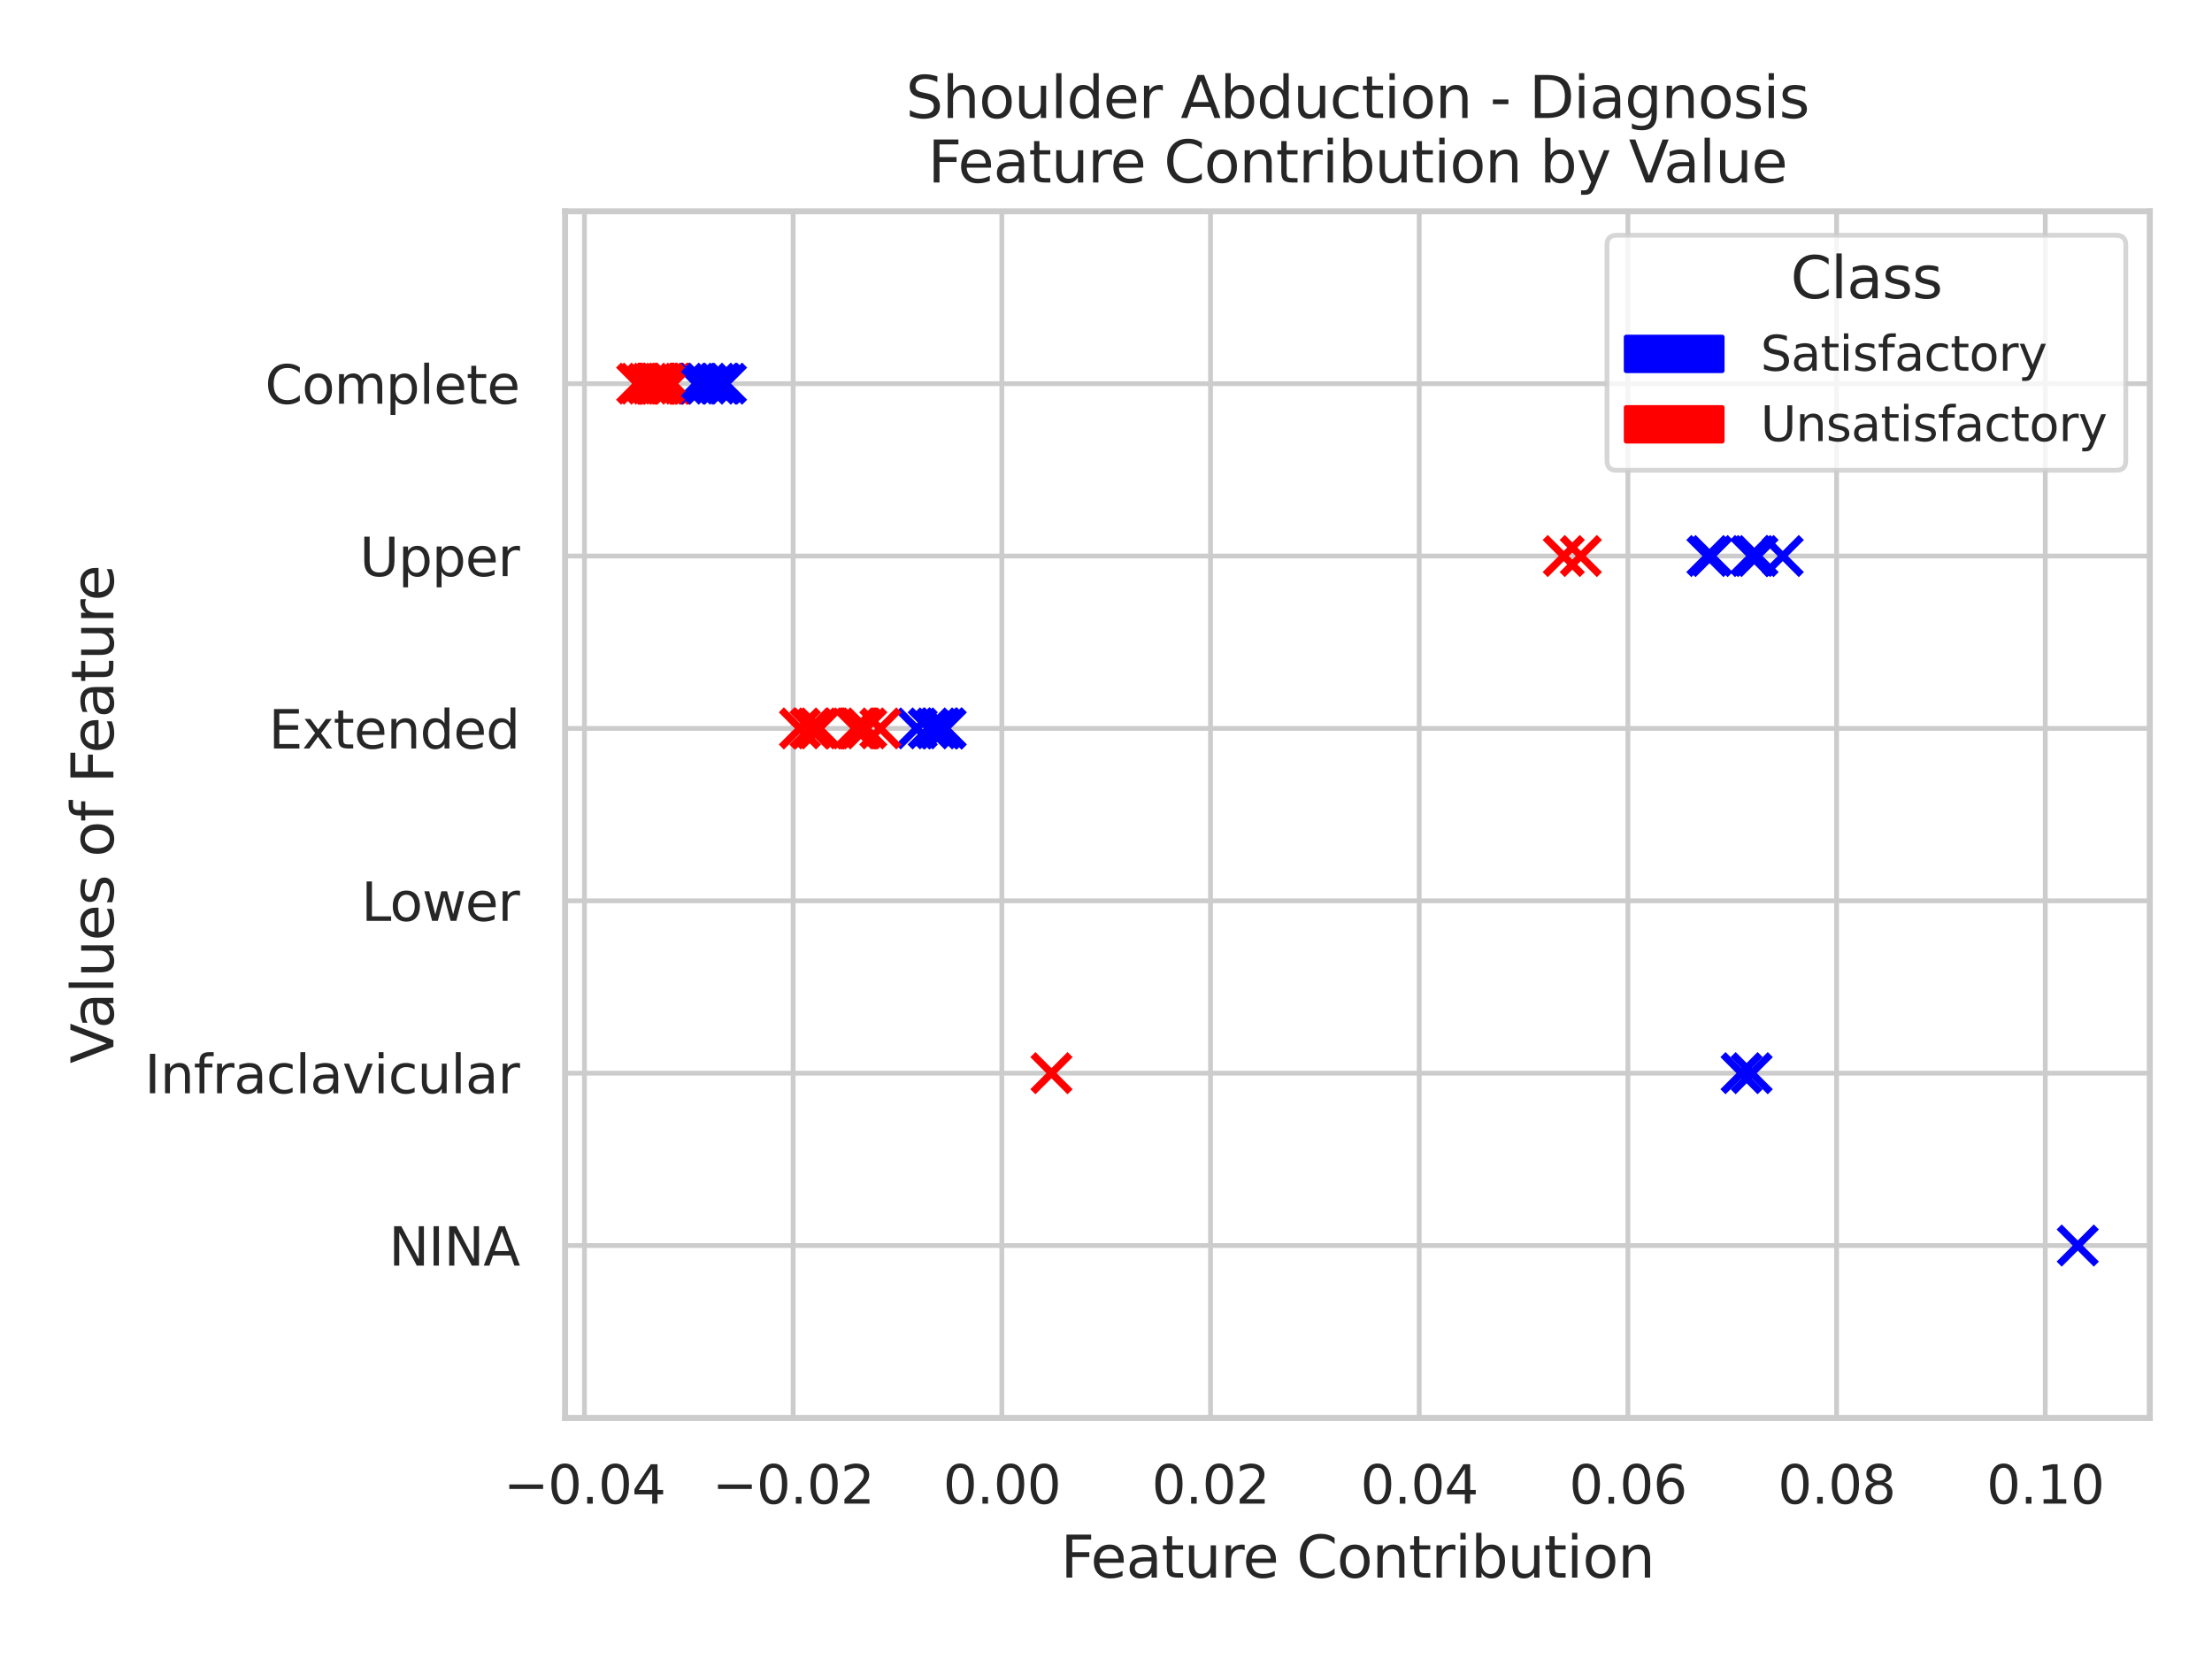 <?xml version="1.0" encoding="utf-8" standalone="no"?>
<!DOCTYPE svg PUBLIC "-//W3C//DTD SVG 1.1//EN"
  "http://www.w3.org/Graphics/SVG/1.1/DTD/svg11.dtd">
<svg xmlns:xlink="http://www.w3.org/1999/xlink" width="460.8pt" height="345.6pt" viewBox="0 0 460.8 345.6" xmlns="http://www.w3.org/2000/svg" version="1.1">
 <defs>
  <style type="text/css">*{stroke-linejoin: round; stroke-linecap: butt}</style>
 </defs>
 <g id="figure_1">
  <g id="patch_1">
   <path d="M 0 345.6 
L 460.8 345.6 
L 460.8 0 
L 0 0 
z
" style="fill: #ffffff"/>
  </g>
  <g id="axes_1">
   <g id="patch_2">
    <path d="M 117.72 295.38 
L 447.84 295.38 
L 447.84 44.016 
L 117.72 44.016 
z
" style="fill: #ffffff"/>
   </g>
   <g id="matplotlib.axis_1">
    <g id="xtick_1">
     <g id="line2d_1">
      <path d="M 121.754 295.38 
L 121.754 44.016 
" clip-path="url(#p88683b96be)" style="fill: none; stroke: #cccccc; stroke-linecap: round"/>
     </g>
     <g id="text_1">
      <!-- −0.04 -->
      <g style="fill: #262626" transform="translate(104.899 313.238)scale(0.11 -0.11)">
       <defs>
        <path id="DejaVuSans-2212" d="M 678 2272 
L 4684 2272 
L 4684 1741 
L 678 1741 
L 678 2272 
z
" transform="scale(0.016)"/>
        <path id="DejaVuSans-30" d="M 2034 4250 
Q 1547 4250 1301 3770 
Q 1056 3291 1056 2328 
Q 1056 1369 1301 889 
Q 1547 409 2034 409 
Q 2525 409 2770 889 
Q 3016 1369 3016 2328 
Q 3016 3291 2770 3770 
Q 2525 4250 2034 4250 
z
M 2034 4750 
Q 2819 4750 3233 4129 
Q 3647 3509 3647 2328 
Q 3647 1150 3233 529 
Q 2819 -91 2034 -91 
Q 1250 -91 836 529 
Q 422 1150 422 2328 
Q 422 3509 836 4129 
Q 1250 4750 2034 4750 
z
" transform="scale(0.016)"/>
        <path id="DejaVuSans-2e" d="M 684 794 
L 1344 794 
L 1344 0 
L 684 0 
L 684 794 
z
" transform="scale(0.016)"/>
        <path id="DejaVuSans-34" d="M 2419 4116 
L 825 1625 
L 2419 1625 
L 2419 4116 
z
M 2253 4666 
L 3047 4666 
L 3047 1625 
L 3713 1625 
L 3713 1100 
L 3047 1100 
L 3047 0 
L 2419 0 
L 2419 1100 
L 313 1100 
L 313 1709 
L 2253 4666 
z
" transform="scale(0.016)"/>
       </defs>
       <use xlink:href="#DejaVuSans-2212"/>
       <use xlink:href="#DejaVuSans-30" x="83.789"/>
       <use xlink:href="#DejaVuSans-2e" x="147.412"/>
       <use xlink:href="#DejaVuSans-30" x="179.199"/>
       <use xlink:href="#DejaVuSans-34" x="242.822"/>
      </g>
     </g>
    </g>
    <g id="xtick_2">
     <g id="line2d_2">
      <path d="M 165.228 295.38 
L 165.228 44.016 
" clip-path="url(#p88683b96be)" style="fill: none; stroke: #cccccc; stroke-linecap: round"/>
     </g>
     <g id="text_2">
      <!-- −0.02 -->
      <g style="fill: #262626" transform="translate(148.373 313.238)scale(0.11 -0.11)">
       <defs>
        <path id="DejaVuSans-32" d="M 1228 531 
L 3431 531 
L 3431 0 
L 469 0 
L 469 531 
Q 828 903 1448 1529 
Q 2069 2156 2228 2338 
Q 2531 2678 2651 2914 
Q 2772 3150 2772 3378 
Q 2772 3750 2511 3984 
Q 2250 4219 1831 4219 
Q 1534 4219 1204 4116 
Q 875 4013 500 3803 
L 500 4441 
Q 881 4594 1212 4672 
Q 1544 4750 1819 4750 
Q 2544 4750 2975 4387 
Q 3406 4025 3406 3419 
Q 3406 3131 3298 2873 
Q 3191 2616 2906 2266 
Q 2828 2175 2409 1742 
Q 1991 1309 1228 531 
z
" transform="scale(0.016)"/>
       </defs>
       <use xlink:href="#DejaVuSans-2212"/>
       <use xlink:href="#DejaVuSans-30" x="83.789"/>
       <use xlink:href="#DejaVuSans-2e" x="147.412"/>
       <use xlink:href="#DejaVuSans-30" x="179.199"/>
       <use xlink:href="#DejaVuSans-32" x="242.822"/>
      </g>
     </g>
    </g>
    <g id="xtick_3">
     <g id="line2d_3">
      <path d="M 208.701 295.38 
L 208.701 44.016 
" clip-path="url(#p88683b96be)" style="fill: none; stroke: #cccccc; stroke-linecap: round"/>
     </g>
     <g id="text_3">
      <!-- 0.00 -->
      <g style="fill: #262626" transform="translate(196.455 313.238)scale(0.11 -0.11)">
       <use xlink:href="#DejaVuSans-30"/>
       <use xlink:href="#DejaVuSans-2e" x="63.623"/>
       <use xlink:href="#DejaVuSans-30" x="95.41"/>
       <use xlink:href="#DejaVuSans-30" x="159.033"/>
      </g>
     </g>
    </g>
    <g id="xtick_4">
     <g id="line2d_4">
      <path d="M 252.175 295.38 
L 252.175 44.016 
" clip-path="url(#p88683b96be)" style="fill: none; stroke: #cccccc; stroke-linecap: round"/>
     </g>
     <g id="text_4">
      <!-- 0.02 -->
      <g style="fill: #262626" transform="translate(239.929 313.238)scale(0.11 -0.11)">
       <use xlink:href="#DejaVuSans-30"/>
       <use xlink:href="#DejaVuSans-2e" x="63.623"/>
       <use xlink:href="#DejaVuSans-30" x="95.41"/>
       <use xlink:href="#DejaVuSans-32" x="159.033"/>
      </g>
     </g>
    </g>
    <g id="xtick_5">
     <g id="line2d_5">
      <path d="M 295.648 295.38 
L 295.648 44.016 
" clip-path="url(#p88683b96be)" style="fill: none; stroke: #cccccc; stroke-linecap: round"/>
     </g>
     <g id="text_5">
      <!-- 0.04 -->
      <g style="fill: #262626" transform="translate(283.402 313.238)scale(0.11 -0.11)">
       <use xlink:href="#DejaVuSans-30"/>
       <use xlink:href="#DejaVuSans-2e" x="63.623"/>
       <use xlink:href="#DejaVuSans-30" x="95.41"/>
       <use xlink:href="#DejaVuSans-34" x="159.033"/>
      </g>
     </g>
    </g>
    <g id="xtick_6">
     <g id="line2d_6">
      <path d="M 339.122 295.38 
L 339.122 44.016 
" clip-path="url(#p88683b96be)" style="fill: none; stroke: #cccccc; stroke-linecap: round"/>
     </g>
     <g id="text_6">
      <!-- 0.06 -->
      <g style="fill: #262626" transform="translate(326.876 313.238)scale(0.11 -0.11)">
       <defs>
        <path id="DejaVuSans-36" d="M 2113 2584 
Q 1688 2584 1439 2293 
Q 1191 2003 1191 1497 
Q 1191 994 1439 701 
Q 1688 409 2113 409 
Q 2538 409 2786 701 
Q 3034 994 3034 1497 
Q 3034 2003 2786 2293 
Q 2538 2584 2113 2584 
z
M 3366 4563 
L 3366 3988 
Q 3128 4100 2886 4159 
Q 2644 4219 2406 4219 
Q 1781 4219 1451 3797 
Q 1122 3375 1075 2522 
Q 1259 2794 1537 2939 
Q 1816 3084 2150 3084 
Q 2853 3084 3261 2657 
Q 3669 2231 3669 1497 
Q 3669 778 3244 343 
Q 2819 -91 2113 -91 
Q 1303 -91 875 529 
Q 447 1150 447 2328 
Q 447 3434 972 4092 
Q 1497 4750 2381 4750 
Q 2619 4750 2861 4703 
Q 3103 4656 3366 4563 
z
" transform="scale(0.016)"/>
       </defs>
       <use xlink:href="#DejaVuSans-30"/>
       <use xlink:href="#DejaVuSans-2e" x="63.623"/>
       <use xlink:href="#DejaVuSans-30" x="95.41"/>
       <use xlink:href="#DejaVuSans-36" x="159.033"/>
      </g>
     </g>
    </g>
    <g id="xtick_7">
     <g id="line2d_7">
      <path d="M 382.596 295.38 
L 382.596 44.016 
" clip-path="url(#p88683b96be)" style="fill: none; stroke: #cccccc; stroke-linecap: round"/>
     </g>
     <g id="text_7">
      <!-- 0.08 -->
      <g style="fill: #262626" transform="translate(370.35 313.238)scale(0.11 -0.11)">
       <defs>
        <path id="DejaVuSans-38" d="M 2034 2216 
Q 1584 2216 1326 1975 
Q 1069 1734 1069 1313 
Q 1069 891 1326 650 
Q 1584 409 2034 409 
Q 2484 409 2743 651 
Q 3003 894 3003 1313 
Q 3003 1734 2745 1975 
Q 2488 2216 2034 2216 
z
M 1403 2484 
Q 997 2584 770 2862 
Q 544 3141 544 3541 
Q 544 4100 942 4425 
Q 1341 4750 2034 4750 
Q 2731 4750 3128 4425 
Q 3525 4100 3525 3541 
Q 3525 3141 3298 2862 
Q 3072 2584 2669 2484 
Q 3125 2378 3379 2068 
Q 3634 1759 3634 1313 
Q 3634 634 3220 271 
Q 2806 -91 2034 -91 
Q 1263 -91 848 271 
Q 434 634 434 1313 
Q 434 1759 690 2068 
Q 947 2378 1403 2484 
z
M 1172 3481 
Q 1172 3119 1398 2916 
Q 1625 2713 2034 2713 
Q 2441 2713 2670 2916 
Q 2900 3119 2900 3481 
Q 2900 3844 2670 4047 
Q 2441 4250 2034 4250 
Q 1625 4250 1398 4047 
Q 1172 3844 1172 3481 
z
" transform="scale(0.016)"/>
       </defs>
       <use xlink:href="#DejaVuSans-30"/>
       <use xlink:href="#DejaVuSans-2e" x="63.623"/>
       <use xlink:href="#DejaVuSans-30" x="95.41"/>
       <use xlink:href="#DejaVuSans-38" x="159.033"/>
      </g>
     </g>
    </g>
    <g id="xtick_8">
     <g id="line2d_8">
      <path d="M 426.069 295.38 
L 426.069 44.016 
" clip-path="url(#p88683b96be)" style="fill: none; stroke: #cccccc; stroke-linecap: round"/>
     </g>
     <g id="text_8">
      <!-- 0.10 -->
      <g style="fill: #262626" transform="translate(413.823 313.238)scale(0.11 -0.11)">
       <defs>
        <path id="DejaVuSans-31" d="M 794 531 
L 1825 531 
L 1825 4091 
L 703 3866 
L 703 4441 
L 1819 4666 
L 2450 4666 
L 2450 531 
L 3481 531 
L 3481 0 
L 794 0 
L 794 531 
z
" transform="scale(0.016)"/>
       </defs>
       <use xlink:href="#DejaVuSans-30"/>
       <use xlink:href="#DejaVuSans-2e" x="63.623"/>
       <use xlink:href="#DejaVuSans-31" x="95.41"/>
       <use xlink:href="#DejaVuSans-30" x="159.033"/>
      </g>
     </g>
    </g>
    <g id="text_9">
     <!-- Feature Contribution -->
     <g style="fill: #262626" transform="translate(220.952 328.644)scale(0.12 -0.12)">
      <defs>
       <path id="DejaVuSans-46" d="M 628 4666 
L 3309 4666 
L 3309 4134 
L 1259 4134 
L 1259 2759 
L 3109 2759 
L 3109 2228 
L 1259 2228 
L 1259 0 
L 628 0 
L 628 4666 
z
" transform="scale(0.016)"/>
       <path id="DejaVuSans-65" d="M 3597 1894 
L 3597 1613 
L 953 1613 
Q 991 1019 1311 708 
Q 1631 397 2203 397 
Q 2534 397 2845 478 
Q 3156 559 3463 722 
L 3463 178 
Q 3153 47 2828 -22 
Q 2503 -91 2169 -91 
Q 1331 -91 842 396 
Q 353 884 353 1716 
Q 353 2575 817 3079 
Q 1281 3584 2069 3584 
Q 2775 3584 3186 3129 
Q 3597 2675 3597 1894 
z
M 3022 2063 
Q 3016 2534 2758 2815 
Q 2500 3097 2075 3097 
Q 1594 3097 1305 2825 
Q 1016 2553 972 2059 
L 3022 2063 
z
" transform="scale(0.016)"/>
       <path id="DejaVuSans-61" d="M 2194 1759 
Q 1497 1759 1228 1600 
Q 959 1441 959 1056 
Q 959 750 1161 570 
Q 1363 391 1709 391 
Q 2188 391 2477 730 
Q 2766 1069 2766 1631 
L 2766 1759 
L 2194 1759 
z
M 3341 1997 
L 3341 0 
L 2766 0 
L 2766 531 
Q 2569 213 2275 61 
Q 1981 -91 1556 -91 
Q 1019 -91 701 211 
Q 384 513 384 1019 
Q 384 1609 779 1909 
Q 1175 2209 1959 2209 
L 2766 2209 
L 2766 2266 
Q 2766 2663 2505 2880 
Q 2244 3097 1772 3097 
Q 1472 3097 1187 3025 
Q 903 2953 641 2809 
L 641 3341 
Q 956 3463 1253 3523 
Q 1550 3584 1831 3584 
Q 2591 3584 2966 3190 
Q 3341 2797 3341 1997 
z
" transform="scale(0.016)"/>
       <path id="DejaVuSans-74" d="M 1172 4494 
L 1172 3500 
L 2356 3500 
L 2356 3053 
L 1172 3053 
L 1172 1153 
Q 1172 725 1289 603 
Q 1406 481 1766 481 
L 2356 481 
L 2356 0 
L 1766 0 
Q 1100 0 847 248 
Q 594 497 594 1153 
L 594 3053 
L 172 3053 
L 172 3500 
L 594 3500 
L 594 4494 
L 1172 4494 
z
" transform="scale(0.016)"/>
       <path id="DejaVuSans-75" d="M 544 1381 
L 544 3500 
L 1119 3500 
L 1119 1403 
Q 1119 906 1312 657 
Q 1506 409 1894 409 
Q 2359 409 2629 706 
Q 2900 1003 2900 1516 
L 2900 3500 
L 3475 3500 
L 3475 0 
L 2900 0 
L 2900 538 
Q 2691 219 2414 64 
Q 2138 -91 1772 -91 
Q 1169 -91 856 284 
Q 544 659 544 1381 
z
M 1991 3584 
L 1991 3584 
z
" transform="scale(0.016)"/>
       <path id="DejaVuSans-72" d="M 2631 2963 
Q 2534 3019 2420 3045 
Q 2306 3072 2169 3072 
Q 1681 3072 1420 2755 
Q 1159 2438 1159 1844 
L 1159 0 
L 581 0 
L 581 3500 
L 1159 3500 
L 1159 2956 
Q 1341 3275 1631 3429 
Q 1922 3584 2338 3584 
Q 2397 3584 2469 3576 
Q 2541 3569 2628 3553 
L 2631 2963 
z
" transform="scale(0.016)"/>
       <path id="DejaVuSans-20" transform="scale(0.016)"/>
       <path id="DejaVuSans-43" d="M 4122 4306 
L 4122 3641 
Q 3803 3938 3442 4084 
Q 3081 4231 2675 4231 
Q 1875 4231 1450 3742 
Q 1025 3253 1025 2328 
Q 1025 1406 1450 917 
Q 1875 428 2675 428 
Q 3081 428 3442 575 
Q 3803 722 4122 1019 
L 4122 359 
Q 3791 134 3420 21 
Q 3050 -91 2638 -91 
Q 1578 -91 968 557 
Q 359 1206 359 2328 
Q 359 3453 968 4101 
Q 1578 4750 2638 4750 
Q 3056 4750 3426 4639 
Q 3797 4528 4122 4306 
z
" transform="scale(0.016)"/>
       <path id="DejaVuSans-6f" d="M 1959 3097 
Q 1497 3097 1228 2736 
Q 959 2375 959 1747 
Q 959 1119 1226 758 
Q 1494 397 1959 397 
Q 2419 397 2687 759 
Q 2956 1122 2956 1747 
Q 2956 2369 2687 2733 
Q 2419 3097 1959 3097 
z
M 1959 3584 
Q 2709 3584 3137 3096 
Q 3566 2609 3566 1747 
Q 3566 888 3137 398 
Q 2709 -91 1959 -91 
Q 1206 -91 779 398 
Q 353 888 353 1747 
Q 353 2609 779 3096 
Q 1206 3584 1959 3584 
z
" transform="scale(0.016)"/>
       <path id="DejaVuSans-6e" d="M 3513 2113 
L 3513 0 
L 2938 0 
L 2938 2094 
Q 2938 2591 2744 2837 
Q 2550 3084 2163 3084 
Q 1697 3084 1428 2787 
Q 1159 2491 1159 1978 
L 1159 0 
L 581 0 
L 581 3500 
L 1159 3500 
L 1159 2956 
Q 1366 3272 1645 3428 
Q 1925 3584 2291 3584 
Q 2894 3584 3203 3211 
Q 3513 2838 3513 2113 
z
" transform="scale(0.016)"/>
       <path id="DejaVuSans-69" d="M 603 3500 
L 1178 3500 
L 1178 0 
L 603 0 
L 603 3500 
z
M 603 4863 
L 1178 4863 
L 1178 4134 
L 603 4134 
L 603 4863 
z
" transform="scale(0.016)"/>
       <path id="DejaVuSans-62" d="M 3116 1747 
Q 3116 2381 2855 2742 
Q 2594 3103 2138 3103 
Q 1681 3103 1420 2742 
Q 1159 2381 1159 1747 
Q 1159 1113 1420 752 
Q 1681 391 2138 391 
Q 2594 391 2855 752 
Q 3116 1113 3116 1747 
z
M 1159 2969 
Q 1341 3281 1617 3432 
Q 1894 3584 2278 3584 
Q 2916 3584 3314 3078 
Q 3713 2572 3713 1747 
Q 3713 922 3314 415 
Q 2916 -91 2278 -91 
Q 1894 -91 1617 61 
Q 1341 213 1159 525 
L 1159 0 
L 581 0 
L 581 4863 
L 1159 4863 
L 1159 2969 
z
" transform="scale(0.016)"/>
      </defs>
      <use xlink:href="#DejaVuSans-46"/>
      <use xlink:href="#DejaVuSans-65" x="52.02"/>
      <use xlink:href="#DejaVuSans-61" x="113.543"/>
      <use xlink:href="#DejaVuSans-74" x="174.822"/>
      <use xlink:href="#DejaVuSans-75" x="214.031"/>
      <use xlink:href="#DejaVuSans-72" x="277.41"/>
      <use xlink:href="#DejaVuSans-65" x="316.273"/>
      <use xlink:href="#DejaVuSans-20" x="377.797"/>
      <use xlink:href="#DejaVuSans-43" x="409.584"/>
      <use xlink:href="#DejaVuSans-6f" x="479.408"/>
      <use xlink:href="#DejaVuSans-6e" x="540.59"/>
      <use xlink:href="#DejaVuSans-74" x="603.969"/>
      <use xlink:href="#DejaVuSans-72" x="643.178"/>
      <use xlink:href="#DejaVuSans-69" x="684.291"/>
      <use xlink:href="#DejaVuSans-62" x="712.074"/>
      <use xlink:href="#DejaVuSans-75" x="775.551"/>
      <use xlink:href="#DejaVuSans-74" x="838.93"/>
      <use xlink:href="#DejaVuSans-69" x="878.139"/>
      <use xlink:href="#DejaVuSans-6f" x="905.922"/>
      <use xlink:href="#DejaVuSans-6e" x="967.104"/>
     </g>
    </g>
   </g>
   <g id="matplotlib.axis_2">
    <g id="ytick_1">
     <g id="line2d_9">
      <path d="M 117.72 295.38 
L 447.84 295.38 
" clip-path="url(#p88683b96be)" style="fill: none; stroke: #cccccc; stroke-linecap: round"/>
     </g>
    </g>
    <g id="ytick_2">
     <g id="line2d_10">
      <path d="M 117.72 259.471 
L 447.84 259.471 
" clip-path="url(#p88683b96be)" style="fill: none; stroke: #cccccc; stroke-linecap: round"/>
     </g>
     <g id="text_10">
      <!-- NINA -->
      <g style="fill: #262626" transform="translate(80.992 263.65)scale(0.11 -0.11)">
       <defs>
        <path id="DejaVuSans-4e" d="M 628 4666 
L 1478 4666 
L 3547 763 
L 3547 4666 
L 4159 4666 
L 4159 0 
L 3309 0 
L 1241 3903 
L 1241 0 
L 628 0 
L 628 4666 
z
" transform="scale(0.016)"/>
        <path id="DejaVuSans-49" d="M 628 4666 
L 1259 4666 
L 1259 0 
L 628 0 
L 628 4666 
z
" transform="scale(0.016)"/>
        <path id="DejaVuSans-41" d="M 2188 4044 
L 1331 1722 
L 3047 1722 
L 2188 4044 
z
M 1831 4666 
L 2547 4666 
L 4325 0 
L 3669 0 
L 3244 1197 
L 1141 1197 
L 716 0 
L 50 0 
L 1831 4666 
z
" transform="scale(0.016)"/>
       </defs>
       <use xlink:href="#DejaVuSans-4e"/>
       <use xlink:href="#DejaVuSans-49" x="74.805"/>
       <use xlink:href="#DejaVuSans-4e" x="104.297"/>
       <use xlink:href="#DejaVuSans-41" x="179.102"/>
      </g>
     </g>
    </g>
    <g id="ytick_3">
     <g id="line2d_11">
      <path d="M 117.72 223.562 
L 447.84 223.562 
" clip-path="url(#p88683b96be)" style="fill: none; stroke: #cccccc; stroke-linecap: round"/>
     </g>
     <g id="text_11">
      <!-- Infraclavicular -->
      <g style="fill: #262626" transform="translate(30.118 227.741)scale(0.11 -0.11)">
       <defs>
        <path id="DejaVuSans-66" d="M 2375 4863 
L 2375 4384 
L 1825 4384 
Q 1516 4384 1395 4259 
Q 1275 4134 1275 3809 
L 1275 3500 
L 2222 3500 
L 2222 3053 
L 1275 3053 
L 1275 0 
L 697 0 
L 697 3053 
L 147 3053 
L 147 3500 
L 697 3500 
L 697 3744 
Q 697 4328 969 4595 
Q 1241 4863 1831 4863 
L 2375 4863 
z
" transform="scale(0.016)"/>
        <path id="DejaVuSans-63" d="M 3122 3366 
L 3122 2828 
Q 2878 2963 2633 3030 
Q 2388 3097 2138 3097 
Q 1578 3097 1268 2742 
Q 959 2388 959 1747 
Q 959 1106 1268 751 
Q 1578 397 2138 397 
Q 2388 397 2633 464 
Q 2878 531 3122 666 
L 3122 134 
Q 2881 22 2623 -34 
Q 2366 -91 2075 -91 
Q 1284 -91 818 406 
Q 353 903 353 1747 
Q 353 2603 823 3093 
Q 1294 3584 2113 3584 
Q 2378 3584 2631 3529 
Q 2884 3475 3122 3366 
z
" transform="scale(0.016)"/>
        <path id="DejaVuSans-6c" d="M 603 4863 
L 1178 4863 
L 1178 0 
L 603 0 
L 603 4863 
z
" transform="scale(0.016)"/>
        <path id="DejaVuSans-76" d="M 191 3500 
L 800 3500 
L 1894 563 
L 2988 3500 
L 3597 3500 
L 2284 0 
L 1503 0 
L 191 3500 
z
" transform="scale(0.016)"/>
       </defs>
       <use xlink:href="#DejaVuSans-49"/>
       <use xlink:href="#DejaVuSans-6e" x="29.492"/>
       <use xlink:href="#DejaVuSans-66" x="92.871"/>
       <use xlink:href="#DejaVuSans-72" x="128.076"/>
       <use xlink:href="#DejaVuSans-61" x="169.189"/>
       <use xlink:href="#DejaVuSans-63" x="230.469"/>
       <use xlink:href="#DejaVuSans-6c" x="285.449"/>
       <use xlink:href="#DejaVuSans-61" x="313.232"/>
       <use xlink:href="#DejaVuSans-76" x="374.512"/>
       <use xlink:href="#DejaVuSans-69" x="433.691"/>
       <use xlink:href="#DejaVuSans-63" x="461.475"/>
       <use xlink:href="#DejaVuSans-75" x="516.455"/>
       <use xlink:href="#DejaVuSans-6c" x="579.834"/>
       <use xlink:href="#DejaVuSans-61" x="607.617"/>
       <use xlink:href="#DejaVuSans-72" x="668.896"/>
      </g>
     </g>
    </g>
    <g id="ytick_4">
     <g id="line2d_12">
      <path d="M 117.72 187.653 
L 447.84 187.653 
" clip-path="url(#p88683b96be)" style="fill: none; stroke: #cccccc; stroke-linecap: round"/>
     </g>
     <g id="text_12">
      <!-- Lower -->
      <g style="fill: #262626" transform="translate(75.266 191.832)scale(0.11 -0.11)">
       <defs>
        <path id="DejaVuSans-4c" d="M 628 4666 
L 1259 4666 
L 1259 531 
L 3531 531 
L 3531 0 
L 628 0 
L 628 4666 
z
" transform="scale(0.016)"/>
        <path id="DejaVuSans-77" d="M 269 3500 
L 844 3500 
L 1563 769 
L 2278 3500 
L 2956 3500 
L 3675 769 
L 4391 3500 
L 4966 3500 
L 4050 0 
L 3372 0 
L 2619 2869 
L 1863 0 
L 1184 0 
L 269 3500 
z
" transform="scale(0.016)"/>
       </defs>
       <use xlink:href="#DejaVuSans-4c"/>
       <use xlink:href="#DejaVuSans-6f" x="53.963"/>
       <use xlink:href="#DejaVuSans-77" x="115.145"/>
       <use xlink:href="#DejaVuSans-65" x="196.932"/>
       <use xlink:href="#DejaVuSans-72" x="258.455"/>
      </g>
     </g>
    </g>
    <g id="ytick_5">
     <g id="line2d_13">
      <path d="M 117.72 151.743 
L 447.84 151.743 
" clip-path="url(#p88683b96be)" style="fill: none; stroke: #cccccc; stroke-linecap: round"/>
     </g>
     <g id="text_13">
      <!-- Extended -->
      <g style="fill: #262626" transform="translate(55.972 155.923)scale(0.11 -0.11)">
       <defs>
        <path id="DejaVuSans-45" d="M 628 4666 
L 3578 4666 
L 3578 4134 
L 1259 4134 
L 1259 2753 
L 3481 2753 
L 3481 2222 
L 1259 2222 
L 1259 531 
L 3634 531 
L 3634 0 
L 628 0 
L 628 4666 
z
" transform="scale(0.016)"/>
        <path id="DejaVuSans-78" d="M 3513 3500 
L 2247 1797 
L 3578 0 
L 2900 0 
L 1881 1375 
L 863 0 
L 184 0 
L 1544 1831 
L 300 3500 
L 978 3500 
L 1906 2253 
L 2834 3500 
L 3513 3500 
z
" transform="scale(0.016)"/>
        <path id="DejaVuSans-64" d="M 2906 2969 
L 2906 4863 
L 3481 4863 
L 3481 0 
L 2906 0 
L 2906 525 
Q 2725 213 2448 61 
Q 2172 -91 1784 -91 
Q 1150 -91 751 415 
Q 353 922 353 1747 
Q 353 2572 751 3078 
Q 1150 3584 1784 3584 
Q 2172 3584 2448 3432 
Q 2725 3281 2906 2969 
z
M 947 1747 
Q 947 1113 1208 752 
Q 1469 391 1925 391 
Q 2381 391 2643 752 
Q 2906 1113 2906 1747 
Q 2906 2381 2643 2742 
Q 2381 3103 1925 3103 
Q 1469 3103 1208 2742 
Q 947 2381 947 1747 
z
" transform="scale(0.016)"/>
       </defs>
       <use xlink:href="#DejaVuSans-45"/>
       <use xlink:href="#DejaVuSans-78" x="63.184"/>
       <use xlink:href="#DejaVuSans-74" x="122.363"/>
       <use xlink:href="#DejaVuSans-65" x="161.572"/>
       <use xlink:href="#DejaVuSans-6e" x="223.096"/>
       <use xlink:href="#DejaVuSans-64" x="286.475"/>
       <use xlink:href="#DejaVuSans-65" x="349.951"/>
       <use xlink:href="#DejaVuSans-64" x="411.475"/>
      </g>
     </g>
    </g>
    <g id="ytick_6">
     <g id="line2d_14">
      <path d="M 117.72 115.834 
L 447.84 115.834 
" clip-path="url(#p88683b96be)" style="fill: none; stroke: #cccccc; stroke-linecap: round"/>
     </g>
     <g id="text_14">
      <!-- Upper -->
      <g style="fill: #262626" transform="translate(74.912 120.013)scale(0.11 -0.11)">
       <defs>
        <path id="DejaVuSans-55" d="M 556 4666 
L 1191 4666 
L 1191 1831 
Q 1191 1081 1462 751 
Q 1734 422 2344 422 
Q 2950 422 3222 751 
Q 3494 1081 3494 1831 
L 3494 4666 
L 4128 4666 
L 4128 1753 
Q 4128 841 3676 375 
Q 3225 -91 2344 -91 
Q 1459 -91 1007 375 
Q 556 841 556 1753 
L 556 4666 
z
" transform="scale(0.016)"/>
        <path id="DejaVuSans-70" d="M 1159 525 
L 1159 -1331 
L 581 -1331 
L 581 3500 
L 1159 3500 
L 1159 2969 
Q 1341 3281 1617 3432 
Q 1894 3584 2278 3584 
Q 2916 3584 3314 3078 
Q 3713 2572 3713 1747 
Q 3713 922 3314 415 
Q 2916 -91 2278 -91 
Q 1894 -91 1617 61 
Q 1341 213 1159 525 
z
M 3116 1747 
Q 3116 2381 2855 2742 
Q 2594 3103 2138 3103 
Q 1681 3103 1420 2742 
Q 1159 2381 1159 1747 
Q 1159 1113 1420 752 
Q 1681 391 2138 391 
Q 2594 391 2855 752 
Q 3116 1113 3116 1747 
z
" transform="scale(0.016)"/>
       </defs>
       <use xlink:href="#DejaVuSans-55"/>
       <use xlink:href="#DejaVuSans-70" x="73.193"/>
       <use xlink:href="#DejaVuSans-70" x="136.67"/>
       <use xlink:href="#DejaVuSans-65" x="200.146"/>
       <use xlink:href="#DejaVuSans-72" x="261.67"/>
      </g>
     </g>
    </g>
    <g id="ytick_7">
     <g id="line2d_15">
      <path d="M 117.72 79.925 
L 447.84 79.925 
" clip-path="url(#p88683b96be)" style="fill: none; stroke: #cccccc; stroke-linecap: round"/>
     </g>
     <g id="text_15">
      <!-- Complete -->
      <g style="fill: #262626" transform="translate(55.205 84.104)scale(0.11 -0.11)">
       <defs>
        <path id="DejaVuSans-6d" d="M 3328 2828 
Q 3544 3216 3844 3400 
Q 4144 3584 4550 3584 
Q 5097 3584 5394 3201 
Q 5691 2819 5691 2113 
L 5691 0 
L 5113 0 
L 5113 2094 
Q 5113 2597 4934 2840 
Q 4756 3084 4391 3084 
Q 3944 3084 3684 2787 
Q 3425 2491 3425 1978 
L 3425 0 
L 2847 0 
L 2847 2094 
Q 2847 2600 2669 2842 
Q 2491 3084 2119 3084 
Q 1678 3084 1418 2786 
Q 1159 2488 1159 1978 
L 1159 0 
L 581 0 
L 581 3500 
L 1159 3500 
L 1159 2956 
Q 1356 3278 1631 3431 
Q 1906 3584 2284 3584 
Q 2666 3584 2933 3390 
Q 3200 3197 3328 2828 
z
" transform="scale(0.016)"/>
       </defs>
       <use xlink:href="#DejaVuSans-43"/>
       <use xlink:href="#DejaVuSans-6f" x="69.824"/>
       <use xlink:href="#DejaVuSans-6d" x="131.006"/>
       <use xlink:href="#DejaVuSans-70" x="228.418"/>
       <use xlink:href="#DejaVuSans-6c" x="291.895"/>
       <use xlink:href="#DejaVuSans-65" x="319.678"/>
       <use xlink:href="#DejaVuSans-74" x="381.201"/>
       <use xlink:href="#DejaVuSans-65" x="420.41"/>
      </g>
     </g>
    </g>
    <g id="ytick_8">
     <g id="line2d_16">
      <path d="M 117.72 44.016 
L 447.84 44.016 
" clip-path="url(#p88683b96be)" style="fill: none; stroke: #cccccc; stroke-linecap: round"/>
     </g>
    </g>
    <g id="text_16">
     <!-- Values of Feature -->
     <g style="fill: #262626" transform="translate(23.623 221.566)rotate(-90)scale(0.12 -0.12)">
      <defs>
       <path id="DejaVuSans-56" d="M 1831 0 
L 50 4666 
L 709 4666 
L 2188 738 
L 3669 4666 
L 4325 4666 
L 2547 0 
L 1831 0 
z
" transform="scale(0.016)"/>
       <path id="DejaVuSans-73" d="M 2834 3397 
L 2834 2853 
Q 2591 2978 2328 3040 
Q 2066 3103 1784 3103 
Q 1356 3103 1142 2972 
Q 928 2841 928 2578 
Q 928 2378 1081 2264 
Q 1234 2150 1697 2047 
L 1894 2003 
Q 2506 1872 2764 1633 
Q 3022 1394 3022 966 
Q 3022 478 2636 193 
Q 2250 -91 1575 -91 
Q 1294 -91 989 -36 
Q 684 19 347 128 
L 347 722 
Q 666 556 975 473 
Q 1284 391 1588 391 
Q 1994 391 2212 530 
Q 2431 669 2431 922 
Q 2431 1156 2273 1281 
Q 2116 1406 1581 1522 
L 1381 1569 
Q 847 1681 609 1914 
Q 372 2147 372 2553 
Q 372 3047 722 3315 
Q 1072 3584 1716 3584 
Q 2034 3584 2315 3537 
Q 2597 3491 2834 3397 
z
" transform="scale(0.016)"/>
      </defs>
      <use xlink:href="#DejaVuSans-56"/>
      <use xlink:href="#DejaVuSans-61" x="60.658"/>
      <use xlink:href="#DejaVuSans-6c" x="121.938"/>
      <use xlink:href="#DejaVuSans-75" x="149.721"/>
      <use xlink:href="#DejaVuSans-65" x="213.1"/>
      <use xlink:href="#DejaVuSans-73" x="274.623"/>
      <use xlink:href="#DejaVuSans-20" x="326.723"/>
      <use xlink:href="#DejaVuSans-6f" x="358.51"/>
      <use xlink:href="#DejaVuSans-66" x="419.691"/>
      <use xlink:href="#DejaVuSans-20" x="454.896"/>
      <use xlink:href="#DejaVuSans-46" x="486.684"/>
      <use xlink:href="#DejaVuSans-65" x="538.703"/>
      <use xlink:href="#DejaVuSans-61" x="600.227"/>
      <use xlink:href="#DejaVuSans-74" x="661.506"/>
      <use xlink:href="#DejaVuSans-75" x="700.715"/>
      <use xlink:href="#DejaVuSans-72" x="764.094"/>
      <use xlink:href="#DejaVuSans-65" x="802.957"/>
     </g>
    </g>
   </g>
   <g id="PathCollection_1">
    <path d="M 191.921 155.616 
L 199.667 147.87 
M 191.921 147.87 
L 199.667 155.616 
" clip-path="url(#p88683b96be)" style="fill: #0000ff; stroke: #0000ff; stroke-width: 1.5"/>
    <path d="M 166.288 155.616 
L 174.034 147.87 
M 166.288 147.87 
L 174.034 155.616 
" clip-path="url(#p88683b96be)" style="fill: #ff0000; stroke: #ff0000; stroke-width: 1.5"/>
    <path d="M 166.843 155.616 
L 174.589 147.87 
M 166.843 147.87 
L 174.589 155.616 
" clip-path="url(#p88683b96be)" style="fill: #ff0000; stroke: #ff0000; stroke-width: 1.5"/>
    <path d="M 132.845 83.798 
L 140.591 76.052 
M 132.845 76.052 
L 140.591 83.798 
" clip-path="url(#p88683b96be)" style="fill: #ff0000; stroke: #ff0000; stroke-width: 1.5"/>
    <path d="M 128.852 83.798 
L 136.598 76.052 
M 128.852 76.052 
L 136.598 83.798 
" clip-path="url(#p88683b96be)" style="fill: #ff0000; stroke: #ff0000; stroke-width: 1.5"/>
    <path d="M 129.47 83.798 
L 137.216 76.052 
M 129.47 76.052 
L 137.216 83.798 
" clip-path="url(#p88683b96be)" style="fill: #ff0000; stroke: #ff0000; stroke-width: 1.5"/>
    <path d="M 351.811 119.707 
L 359.557 111.961 
M 351.811 111.961 
L 359.557 119.707 
" clip-path="url(#p88683b96be)" style="fill: #0000ff; stroke: #0000ff; stroke-width: 1.5"/>
    <path d="M 360.908 119.707 
L 368.654 111.961 
M 360.908 111.961 
L 368.654 119.707 
" clip-path="url(#p88683b96be)" style="fill: #0000ff; stroke: #0000ff; stroke-width: 1.5"/>
    <path d="M 428.962 263.344 
L 436.708 255.598 
M 428.962 255.598 
L 436.708 263.344 
" clip-path="url(#p88683b96be)" style="fill: #0000ff; stroke: #0000ff; stroke-width: 1.5"/>
    <path d="M 134.967 83.798 
L 142.713 76.052 
M 134.967 76.052 
L 142.713 83.798 
" clip-path="url(#p88683b96be)" style="fill: #ff0000; stroke: #ff0000; stroke-width: 1.5"/>
    <path d="M 352.686 119.707 
L 360.432 111.961 
M 352.686 111.961 
L 360.432 119.707 
" clip-path="url(#p88683b96be)" style="fill: #0000ff; stroke: #0000ff; stroke-width: 1.5"/>
    <path d="M 132.752 83.798 
L 140.498 76.052 
M 132.752 76.052 
L 140.498 83.798 
" clip-path="url(#p88683b96be)" style="fill: #ff0000; stroke: #ff0000; stroke-width: 1.5"/>
    <path d="M 136.121 83.798 
L 143.867 76.052 
M 136.121 76.052 
L 143.867 83.798 
" clip-path="url(#p88683b96be)" style="fill: #ff0000; stroke: #ff0000; stroke-width: 1.5"/>
    <path d="M 192.108 155.616 
L 199.854 147.87 
M 192.108 147.87 
L 199.854 155.616 
" clip-path="url(#p88683b96be)" style="fill: #0000ff; stroke: #0000ff; stroke-width: 1.5"/>
    <path d="M 147.372 83.798 
L 155.118 76.052 
M 147.372 76.052 
L 155.118 83.798 
" clip-path="url(#p88683b96be)" style="fill: #0000ff; stroke: #0000ff; stroke-width: 1.5"/>
    <path d="M 191.122 155.616 
L 198.868 147.87 
M 191.122 147.87 
L 198.868 155.616 
" clip-path="url(#p88683b96be)" style="fill: #0000ff; stroke: #0000ff; stroke-width: 1.5"/>
    <path d="M 176.595 155.616 
L 184.341 147.87 
M 176.595 147.87 
L 184.341 155.616 
" clip-path="url(#p88683b96be)" style="fill: #ff0000; stroke: #ff0000; stroke-width: 1.5"/>
    <path d="M 133.128 83.798 
L 140.874 76.052 
M 133.128 76.052 
L 140.874 83.798 
" clip-path="url(#p88683b96be)" style="fill: #ff0000; stroke: #ff0000; stroke-width: 1.5"/>
    <path d="M 133.097 83.798 
L 140.843 76.052 
M 133.097 76.052 
L 140.843 83.798 
" clip-path="url(#p88683b96be)" style="fill: #ff0000; stroke: #ff0000; stroke-width: 1.5"/>
    <path d="M 362.255 119.707 
L 370.001 111.961 
M 362.255 111.961 
L 370.001 119.707 
" clip-path="url(#p88683b96be)" style="fill: #0000ff; stroke: #0000ff; stroke-width: 1.5"/>
    <path d="M 133.531 83.798 
L 141.277 76.052 
M 133.531 76.052 
L 141.277 83.798 
" clip-path="url(#p88683b96be)" style="fill: #ff0000; stroke: #ff0000; stroke-width: 1.5"/>
    <path d="M 175.271 155.616 
L 183.017 147.87 
M 175.271 147.87 
L 183.017 155.616 
" clip-path="url(#p88683b96be)" style="fill: #ff0000; stroke: #ff0000; stroke-width: 1.5"/>
    <path d="M 135.864 83.798 
L 143.61 76.052 
M 135.864 76.052 
L 143.61 83.798 
" clip-path="url(#p88683b96be)" style="fill: #ff0000; stroke: #ff0000; stroke-width: 1.5"/>
    <path d="M 361.535 119.707 
L 369.281 111.961 
M 361.535 111.961 
L 369.281 119.707 
" clip-path="url(#p88683b96be)" style="fill: #0000ff; stroke: #0000ff; stroke-width: 1.5"/>
    <path d="M 132.919 83.798 
L 140.665 76.052 
M 132.919 76.052 
L 140.665 83.798 
" clip-path="url(#p88683b96be)" style="fill: #ff0000; stroke: #ff0000; stroke-width: 1.5"/>
    <path d="M 367.508 119.707 
L 375.254 111.961 
M 367.508 111.961 
L 375.254 119.707 
" clip-path="url(#p88683b96be)" style="fill: #0000ff; stroke: #0000ff; stroke-width: 1.5"/>
    <path d="M 135.059 83.798 
L 142.805 76.052 
M 135.059 76.052 
L 142.805 83.798 
" clip-path="url(#p88683b96be)" style="fill: #ff0000; stroke: #ff0000; stroke-width: 1.5"/>
    <path d="M 141.207 83.798 
L 148.953 76.052 
M 141.207 76.052 
L 148.953 83.798 
" clip-path="url(#p88683b96be)" style="fill: #0000ff; stroke: #0000ff; stroke-width: 1.5"/>
    <path d="M 175.571 155.616 
L 183.317 147.87 
M 175.571 147.87 
L 183.317 155.616 
" clip-path="url(#p88683b96be)" style="fill: #ff0000; stroke: #ff0000; stroke-width: 1.5"/>
    <path d="M 145.022 83.798 
L 152.768 76.052 
M 145.022 76.052 
L 152.768 83.798 
" clip-path="url(#p88683b96be)" style="fill: #0000ff; stroke: #0000ff; stroke-width: 1.5"/>
    <path d="M 133.679 83.798 
L 141.425 76.052 
M 133.679 76.052 
L 141.425 83.798 
" clip-path="url(#p88683b96be)" style="fill: #ff0000; stroke: #ff0000; stroke-width: 1.5"/>
    <path d="M 164.967 155.616 
L 172.713 147.87 
M 164.967 147.87 
L 172.713 155.616 
" clip-path="url(#p88683b96be)" style="fill: #ff0000; stroke: #ff0000; stroke-width: 1.5"/>
    <path d="M 325.438 119.707 
L 333.184 111.961 
M 325.438 111.961 
L 333.184 119.707 
" clip-path="url(#p88683b96be)" style="fill: #ff0000; stroke: #ff0000; stroke-width: 1.5"/>
    <path d="M 215.169 227.435 
L 222.915 219.689 
M 215.169 219.689 
L 222.915 227.435 
" clip-path="url(#p88683b96be)" style="fill: #ff0000; stroke: #ff0000; stroke-width: 1.5"/>
    <path d="M 136.391 83.798 
L 144.136 76.052 
M 136.391 76.052 
L 144.136 83.798 
" clip-path="url(#p88683b96be)" style="fill: #ff0000; stroke: #ff0000; stroke-width: 1.5"/>
    <path d="M 146.023 83.798 
L 153.769 76.052 
M 146.023 76.052 
L 153.769 83.798 
" clip-path="url(#p88683b96be)" style="fill: #0000ff; stroke: #0000ff; stroke-width: 1.5"/>
    <path d="M 193.143 155.616 
L 200.889 147.87 
M 193.143 147.87 
L 200.889 155.616 
" clip-path="url(#p88683b96be)" style="fill: #0000ff; stroke: #0000ff; stroke-width: 1.5"/>
    <path d="M 133.792 83.798 
L 141.538 76.052 
M 133.792 76.052 
L 141.538 83.798 
" clip-path="url(#p88683b96be)" style="fill: #ff0000; stroke: #ff0000; stroke-width: 1.5"/>
    <path d="M 175.091 155.616 
L 182.837 147.87 
M 175.091 147.87 
L 182.837 155.616 
" clip-path="url(#p88683b96be)" style="fill: #ff0000; stroke: #ff0000; stroke-width: 1.5"/>
    <path d="M 132.604 83.798 
L 140.35 76.052 
M 132.604 76.052 
L 140.35 83.798 
" clip-path="url(#p88683b96be)" style="fill: #ff0000; stroke: #ff0000; stroke-width: 1.5"/>
    <path d="M 174.628 155.616 
L 182.374 147.87 
M 174.628 147.87 
L 182.374 155.616 
" clip-path="url(#p88683b96be)" style="fill: #ff0000; stroke: #ff0000; stroke-width: 1.5"/>
    <path d="M 165.171 155.616 
L 172.917 147.87 
M 165.171 147.87 
L 172.917 155.616 
" clip-path="url(#p88683b96be)" style="fill: #ff0000; stroke: #ff0000; stroke-width: 1.5"/>
    <path d="M 358.92 227.435 
L 366.666 219.689 
M 358.92 219.689 
L 366.666 227.435 
" clip-path="url(#p88683b96be)" style="fill: #0000ff; stroke: #0000ff; stroke-width: 1.5"/>
    <path d="M 143.183 83.798 
L 150.929 76.052 
M 143.183 76.052 
L 150.929 83.798 
" clip-path="url(#p88683b96be)" style="fill: #0000ff; stroke: #0000ff; stroke-width: 1.5"/>
    <path d="M 131.03 83.798 
L 138.776 76.052 
M 131.03 76.052 
L 138.776 83.798 
" clip-path="url(#p88683b96be)" style="fill: #ff0000; stroke: #ff0000; stroke-width: 1.5"/>
    <path d="M 187.104 155.616 
L 194.85 147.87 
M 187.104 147.87 
L 194.85 155.616 
" clip-path="url(#p88683b96be)" style="fill: #0000ff; stroke: #0000ff; stroke-width: 1.5"/>
    <path d="M 131.916 83.798 
L 139.662 76.052 
M 131.916 76.052 
L 139.662 83.798 
" clip-path="url(#p88683b96be)" style="fill: #ff0000; stroke: #ff0000; stroke-width: 1.5"/>
    <path d="M 141.53 83.798 
L 149.276 76.052 
M 141.53 76.052 
L 149.276 83.798 
" clip-path="url(#p88683b96be)" style="fill: #0000ff; stroke: #0000ff; stroke-width: 1.5"/>
    <path d="M 321.889 119.707 
L 329.635 111.961 
M 321.889 111.961 
L 329.635 119.707 
" clip-path="url(#p88683b96be)" style="fill: #ff0000; stroke: #ff0000; stroke-width: 1.5"/>
    <path d="M 146.297 83.798 
L 154.043 76.052 
M 146.297 76.052 
L 154.043 83.798 
" clip-path="url(#p88683b96be)" style="fill: #0000ff; stroke: #0000ff; stroke-width: 1.5"/>
    <path d="M 132.465 83.798 
L 140.211 76.052 
M 132.465 76.052 
L 140.211 83.798 
" clip-path="url(#p88683b96be)" style="fill: #ff0000; stroke: #ff0000; stroke-width: 1.5"/>
    <path d="M 193.063 155.616 
L 200.809 147.87 
M 193.063 147.87 
L 200.809 155.616 
" clip-path="url(#p88683b96be)" style="fill: #0000ff; stroke: #0000ff; stroke-width: 1.5"/>
    <path d="M 134.409 83.798 
L 142.155 76.052 
M 134.409 76.052 
L 142.155 83.798 
" clip-path="url(#p88683b96be)" style="fill: #ff0000; stroke: #ff0000; stroke-width: 1.5"/>
    <path d="M 179.509 155.616 
L 187.255 147.87 
M 179.509 147.87 
L 187.255 155.616 
" clip-path="url(#p88683b96be)" style="fill: #ff0000; stroke: #ff0000; stroke-width: 1.5"/>
    <path d="M 189.588 155.616 
L 197.334 147.87 
M 189.588 147.87 
L 197.334 155.616 
" clip-path="url(#p88683b96be)" style="fill: #0000ff; stroke: #0000ff; stroke-width: 1.5"/>
    <path d="M 174.301 155.616 
L 182.047 147.87 
M 174.301 147.87 
L 182.047 155.616 
" clip-path="url(#p88683b96be)" style="fill: #ff0000; stroke: #ff0000; stroke-width: 1.5"/>
    <path d="M 174.91 155.616 
L 182.656 147.87 
M 174.91 147.87 
L 182.656 155.616 
" clip-path="url(#p88683b96be)" style="fill: #ff0000; stroke: #ff0000; stroke-width: 1.5"/>
    <path d="M 361.039 227.435 
L 368.785 219.689 
M 361.039 219.689 
L 368.785 227.435 
" clip-path="url(#p88683b96be)" style="fill: #0000ff; stroke: #0000ff; stroke-width: 1.5"/>
    <path d="M 162.764 155.616 
L 170.51 147.87 
M 162.764 147.87 
L 170.51 155.616 
" clip-path="url(#p88683b96be)" style="fill: #ff0000; stroke: #ff0000; stroke-width: 1.5"/>
   </g>
   <g id="patch_3">
    <path d="M 117.72 295.38 
L 117.72 44.016 
" style="fill: none; stroke: #cccccc; stroke-width: 1.25; stroke-linejoin: miter; stroke-linecap: square"/>
   </g>
   <g id="patch_4">
    <path d="M 447.84 295.38 
L 447.84 44.016 
" style="fill: none; stroke: #cccccc; stroke-width: 1.25; stroke-linejoin: miter; stroke-linecap: square"/>
   </g>
   <g id="patch_5">
    <path d="M 117.72 295.38 
L 447.84 295.38 
" style="fill: none; stroke: #cccccc; stroke-width: 1.25; stroke-linejoin: miter; stroke-linecap: square"/>
   </g>
   <g id="patch_6">
    <path d="M 117.72 44.016 
L 447.84 44.016 
" style="fill: none; stroke: #cccccc; stroke-width: 1.25; stroke-linejoin: miter; stroke-linecap: square"/>
   </g>
   <g id="text_17">
    <!-- Shoulder Abduction - Diagnosis -->
    <g style="fill: #262626" transform="translate(188.693 24.579)scale(0.12 -0.12)">
     <defs>
      <path id="DejaVuSans-53" d="M 3425 4513 
L 3425 3897 
Q 3066 4069 2747 4153 
Q 2428 4238 2131 4238 
Q 1616 4238 1336 4038 
Q 1056 3838 1056 3469 
Q 1056 3159 1242 3001 
Q 1428 2844 1947 2747 
L 2328 2669 
Q 3034 2534 3370 2195 
Q 3706 1856 3706 1288 
Q 3706 609 3251 259 
Q 2797 -91 1919 -91 
Q 1588 -91 1214 -16 
Q 841 59 441 206 
L 441 856 
Q 825 641 1194 531 
Q 1563 422 1919 422 
Q 2459 422 2753 634 
Q 3047 847 3047 1241 
Q 3047 1584 2836 1778 
Q 2625 1972 2144 2069 
L 1759 2144 
Q 1053 2284 737 2584 
Q 422 2884 422 3419 
Q 422 4038 858 4394 
Q 1294 4750 2059 4750 
Q 2388 4750 2728 4690 
Q 3069 4631 3425 4513 
z
" transform="scale(0.016)"/>
      <path id="DejaVuSans-68" d="M 3513 2113 
L 3513 0 
L 2938 0 
L 2938 2094 
Q 2938 2591 2744 2837 
Q 2550 3084 2163 3084 
Q 1697 3084 1428 2787 
Q 1159 2491 1159 1978 
L 1159 0 
L 581 0 
L 581 4863 
L 1159 4863 
L 1159 2956 
Q 1366 3272 1645 3428 
Q 1925 3584 2291 3584 
Q 2894 3584 3203 3211 
Q 3513 2838 3513 2113 
z
" transform="scale(0.016)"/>
      <path id="DejaVuSans-2d" d="M 313 2009 
L 1997 2009 
L 1997 1497 
L 313 1497 
L 313 2009 
z
" transform="scale(0.016)"/>
      <path id="DejaVuSans-44" d="M 1259 4147 
L 1259 519 
L 2022 519 
Q 2988 519 3436 956 
Q 3884 1394 3884 2338 
Q 3884 3275 3436 3711 
Q 2988 4147 2022 4147 
L 1259 4147 
z
M 628 4666 
L 1925 4666 
Q 3281 4666 3915 4102 
Q 4550 3538 4550 2338 
Q 4550 1131 3912 565 
Q 3275 0 1925 0 
L 628 0 
L 628 4666 
z
" transform="scale(0.016)"/>
      <path id="DejaVuSans-67" d="M 2906 1791 
Q 2906 2416 2648 2759 
Q 2391 3103 1925 3103 
Q 1463 3103 1205 2759 
Q 947 2416 947 1791 
Q 947 1169 1205 825 
Q 1463 481 1925 481 
Q 2391 481 2648 825 
Q 2906 1169 2906 1791 
z
M 3481 434 
Q 3481 -459 3084 -895 
Q 2688 -1331 1869 -1331 
Q 1566 -1331 1297 -1286 
Q 1028 -1241 775 -1147 
L 775 -588 
Q 1028 -725 1275 -790 
Q 1522 -856 1778 -856 
Q 2344 -856 2625 -561 
Q 2906 -266 2906 331 
L 2906 616 
Q 2728 306 2450 153 
Q 2172 0 1784 0 
Q 1141 0 747 490 
Q 353 981 353 1791 
Q 353 2603 747 3093 
Q 1141 3584 1784 3584 
Q 2172 3584 2450 3431 
Q 2728 3278 2906 2969 
L 2906 3500 
L 3481 3500 
L 3481 434 
z
" transform="scale(0.016)"/>
     </defs>
     <use xlink:href="#DejaVuSans-53"/>
     <use xlink:href="#DejaVuSans-68" x="63.477"/>
     <use xlink:href="#DejaVuSans-6f" x="126.855"/>
     <use xlink:href="#DejaVuSans-75" x="188.037"/>
     <use xlink:href="#DejaVuSans-6c" x="251.416"/>
     <use xlink:href="#DejaVuSans-64" x="279.199"/>
     <use xlink:href="#DejaVuSans-65" x="342.676"/>
     <use xlink:href="#DejaVuSans-72" x="404.199"/>
     <use xlink:href="#DejaVuSans-20" x="445.312"/>
     <use xlink:href="#DejaVuSans-41" x="477.1"/>
     <use xlink:href="#DejaVuSans-62" x="545.508"/>
     <use xlink:href="#DejaVuSans-64" x="608.984"/>
     <use xlink:href="#DejaVuSans-75" x="672.461"/>
     <use xlink:href="#DejaVuSans-63" x="735.84"/>
     <use xlink:href="#DejaVuSans-74" x="790.82"/>
     <use xlink:href="#DejaVuSans-69" x="830.029"/>
     <use xlink:href="#DejaVuSans-6f" x="857.812"/>
     <use xlink:href="#DejaVuSans-6e" x="918.994"/>
     <use xlink:href="#DejaVuSans-20" x="982.373"/>
     <use xlink:href="#DejaVuSans-2d" x="1014.16"/>
     <use xlink:href="#DejaVuSans-20" x="1050.244"/>
     <use xlink:href="#DejaVuSans-44" x="1082.031"/>
     <use xlink:href="#DejaVuSans-69" x="1159.033"/>
     <use xlink:href="#DejaVuSans-61" x="1186.816"/>
     <use xlink:href="#DejaVuSans-67" x="1248.096"/>
     <use xlink:href="#DejaVuSans-6e" x="1311.572"/>
     <use xlink:href="#DejaVuSans-6f" x="1374.951"/>
     <use xlink:href="#DejaVuSans-73" x="1436.133"/>
     <use xlink:href="#DejaVuSans-69" x="1488.232"/>
     <use xlink:href="#DejaVuSans-73" x="1516.016"/>
    </g>
    <!-- Feature Contribution by Value -->
    <g style="fill: #262626" transform="translate(193.3 38.016)scale(0.12 -0.12)">
     <defs>
      <path id="DejaVuSans-79" d="M 2059 -325 
Q 1816 -950 1584 -1140 
Q 1353 -1331 966 -1331 
L 506 -1331 
L 506 -850 
L 844 -850 
Q 1081 -850 1212 -737 
Q 1344 -625 1503 -206 
L 1606 56 
L 191 3500 
L 800 3500 
L 1894 763 
L 2988 3500 
L 3597 3500 
L 2059 -325 
z
" transform="scale(0.016)"/>
     </defs>
     <use xlink:href="#DejaVuSans-46"/>
     <use xlink:href="#DejaVuSans-65" x="52.02"/>
     <use xlink:href="#DejaVuSans-61" x="113.543"/>
     <use xlink:href="#DejaVuSans-74" x="174.822"/>
     <use xlink:href="#DejaVuSans-75" x="214.031"/>
     <use xlink:href="#DejaVuSans-72" x="277.41"/>
     <use xlink:href="#DejaVuSans-65" x="316.273"/>
     <use xlink:href="#DejaVuSans-20" x="377.797"/>
     <use xlink:href="#DejaVuSans-43" x="409.584"/>
     <use xlink:href="#DejaVuSans-6f" x="479.408"/>
     <use xlink:href="#DejaVuSans-6e" x="540.59"/>
     <use xlink:href="#DejaVuSans-74" x="603.969"/>
     <use xlink:href="#DejaVuSans-72" x="643.178"/>
     <use xlink:href="#DejaVuSans-69" x="684.291"/>
     <use xlink:href="#DejaVuSans-62" x="712.074"/>
     <use xlink:href="#DejaVuSans-75" x="775.551"/>
     <use xlink:href="#DejaVuSans-74" x="838.93"/>
     <use xlink:href="#DejaVuSans-69" x="878.139"/>
     <use xlink:href="#DejaVuSans-6f" x="905.922"/>
     <use xlink:href="#DejaVuSans-6e" x="967.104"/>
     <use xlink:href="#DejaVuSans-20" x="1030.482"/>
     <use xlink:href="#DejaVuSans-62" x="1062.27"/>
     <use xlink:href="#DejaVuSans-79" x="1125.746"/>
     <use xlink:href="#DejaVuSans-20" x="1184.926"/>
     <use xlink:href="#DejaVuSans-56" x="1216.713"/>
     <use xlink:href="#DejaVuSans-61" x="1277.371"/>
     <use xlink:href="#DejaVuSans-6c" x="1338.65"/>
     <use xlink:href="#DejaVuSans-75" x="1366.434"/>
     <use xlink:href="#DejaVuSans-65" x="1429.812"/>
    </g>
   </g>
   <g id="legend_1">
    <g id="patch_7">
     <path d="M 336.767 97.969 
L 440.843 97.969 
Q 442.842 97.969 442.842 95.97 
L 442.842 51.013 
Q 442.842 49.014 440.843 49.014 
L 336.767 49.014 
Q 334.768 49.014 334.768 51.013 
L 334.768 95.97 
Q 334.768 97.969 336.767 97.969 
z
" style="fill: #ffffff; opacity: 0.8; stroke: #cccccc; stroke-linejoin: miter"/>
    </g>
    <g id="text_18">
     <!-- Class -->
     <g style="fill: #262626" transform="translate(373.02 62.131)scale(0.12 -0.12)">
      <use xlink:href="#DejaVuSans-43"/>
      <use xlink:href="#DejaVuSans-6c" x="69.824"/>
      <use xlink:href="#DejaVuSans-61" x="97.607"/>
      <use xlink:href="#DejaVuSans-73" x="158.887"/>
      <use xlink:href="#DejaVuSans-73" x="210.986"/>
     </g>
    </g>
    <g id="patch_8">
     <path d="M 338.766 77.22 
L 358.758 77.22 
L 358.758 70.222 
L 338.766 70.222 
z
" style="fill: #0000ff; stroke: #0000ff; stroke-linejoin: miter"/>
    </g>
    <g id="text_19">
     <!-- Satisfactory -->
     <g style="fill: #262626" transform="translate(366.755 77.22)scale(0.1 -0.1)">
      <use xlink:href="#DejaVuSans-53"/>
      <use xlink:href="#DejaVuSans-61" x="63.477"/>
      <use xlink:href="#DejaVuSans-74" x="124.756"/>
      <use xlink:href="#DejaVuSans-69" x="163.965"/>
      <use xlink:href="#DejaVuSans-73" x="191.748"/>
      <use xlink:href="#DejaVuSans-66" x="243.848"/>
      <use xlink:href="#DejaVuSans-61" x="279.053"/>
      <use xlink:href="#DejaVuSans-63" x="340.332"/>
      <use xlink:href="#DejaVuSans-74" x="395.312"/>
      <use xlink:href="#DejaVuSans-6f" x="434.521"/>
      <use xlink:href="#DejaVuSans-72" x="495.703"/>
      <use xlink:href="#DejaVuSans-79" x="536.816"/>
     </g>
    </g>
    <g id="patch_9">
     <path d="M 338.766 91.892 
L 358.758 91.892 
L 358.758 84.895 
L 338.766 84.895 
z
" style="fill: #ff0000; stroke: #ff0000; stroke-linejoin: miter"/>
    </g>
    <g id="text_20">
     <!-- Unsatisfactory -->
     <g style="fill: #262626" transform="translate(366.755 91.892)scale(0.1 -0.1)">
      <use xlink:href="#DejaVuSans-55"/>
      <use xlink:href="#DejaVuSans-6e" x="73.193"/>
      <use xlink:href="#DejaVuSans-73" x="136.572"/>
      <use xlink:href="#DejaVuSans-61" x="188.672"/>
      <use xlink:href="#DejaVuSans-74" x="249.951"/>
      <use xlink:href="#DejaVuSans-69" x="289.16"/>
      <use xlink:href="#DejaVuSans-73" x="316.943"/>
      <use xlink:href="#DejaVuSans-66" x="369.043"/>
      <use xlink:href="#DejaVuSans-61" x="404.248"/>
      <use xlink:href="#DejaVuSans-63" x="465.527"/>
      <use xlink:href="#DejaVuSans-74" x="520.508"/>
      <use xlink:href="#DejaVuSans-6f" x="559.717"/>
      <use xlink:href="#DejaVuSans-72" x="620.898"/>
      <use xlink:href="#DejaVuSans-79" x="662.012"/>
     </g>
    </g>
   </g>
  </g>
 </g>
 <defs>
  <clipPath id="p88683b96be">
   <rect x="117.72" y="44.016" width="330.12" height="251.364"/>
  </clipPath>
 </defs>
</svg>
